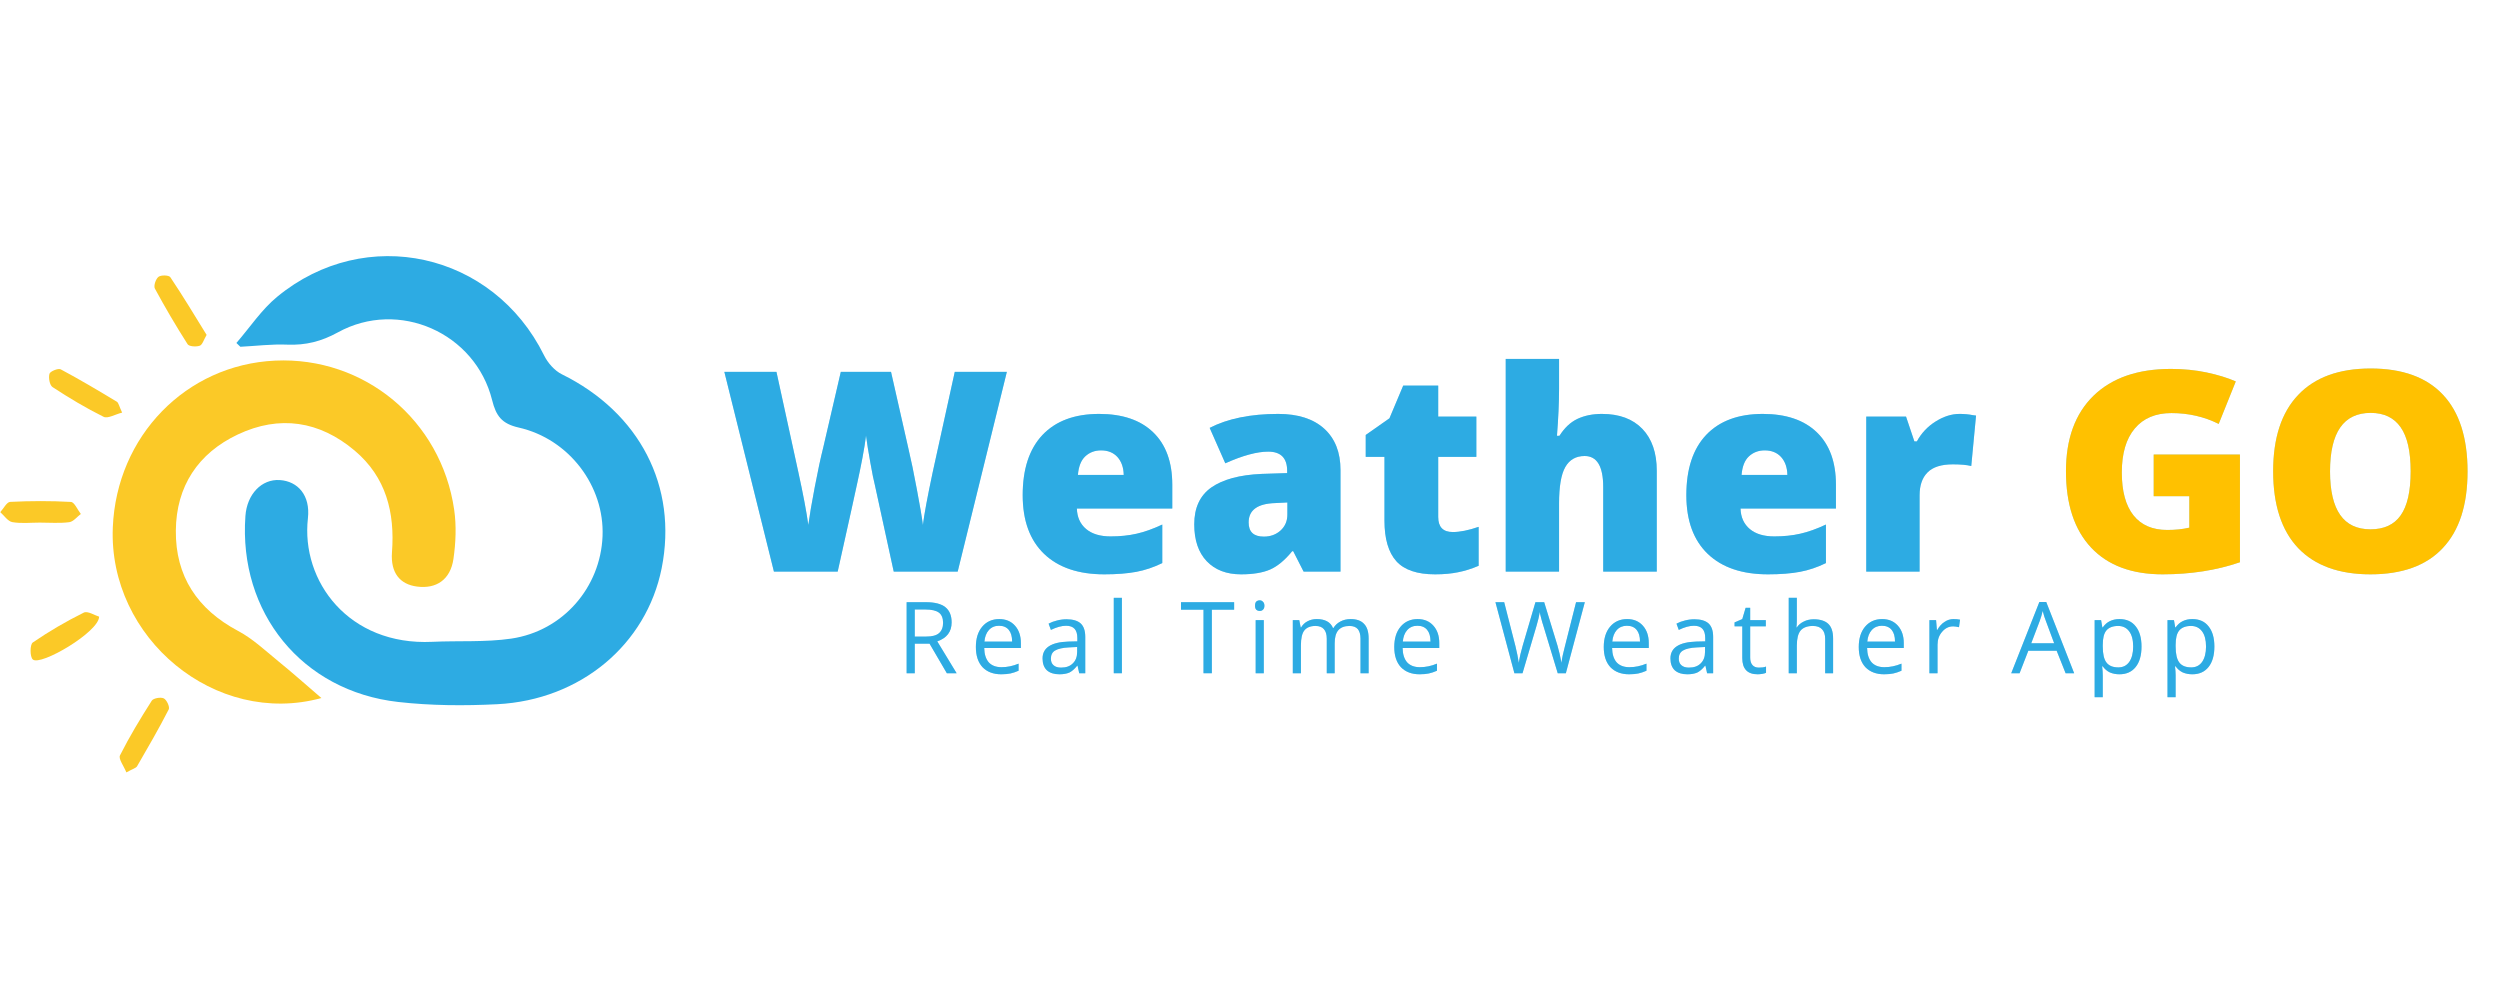 <svg xmlns="http://www.w3.org/2000/svg" xmlns:xlink="http://www.w3.org/1999/xlink" width="250" zoomAndPan="magnify" viewBox="0 0 187.5 75" height="100" preserveAspectRatio="xMidYMid meet" version="1.0"><defs><g/><clipPath id="135bf10d6b"><path d="M 8 52 L 13 52 L 13 57.926 L 8 57.926 Z M 8 52 " clip-rule="nonzero"/></clipPath></defs><path fill="#2dabe3" d="M 17.73 25.723 C 18.742 24.559 19.613 23.223 20.789 22.258 C 27.426 16.789 36.992 18.934 40.801 26.645 C 41.078 27.211 41.59 27.801 42.145 28.074 C 47.969 30.945 50.848 36.488 49.625 42.617 C 48.48 48.34 43.547 52.496 37.293 52.816 C 34.828 52.941 32.32 52.926 29.867 52.648 C 22.648 51.836 17.883 45.945 18.406 38.699 C 18.523 37.062 19.621 35.918 20.984 36.004 C 22.344 36.094 23.285 37.152 23.094 38.867 C 22.559 43.602 26.168 48.434 32.414 48.137 C 34.395 48.043 36.398 48.18 38.348 47.895 C 42.234 47.32 45.039 44.047 45.191 40.215 C 45.344 36.465 42.695 32.926 38.898 32.066 C 37.633 31.777 37.207 31.203 36.91 30.012 C 35.648 24.957 29.902 22.418 25.344 24.926 C 24.105 25.609 22.926 25.902 21.551 25.848 C 20.379 25.797 19.203 25.949 18.027 26.008 C 17.926 25.914 17.828 25.816 17.73 25.723 Z M 17.73 25.723 " fill-opacity="1" fill-rule="nonzero"/><path fill="#fbc927" d="M 24.105 52.352 C 16.164 54.535 8.113 47.863 8.461 39.547 C 8.746 32.707 13.953 27.355 20.629 27.047 C 27.312 26.734 33.09 31.504 34.062 38.223 C 34.238 39.43 34.184 40.707 34.008 41.922 C 33.781 43.477 32.723 44.184 31.273 43.992 C 30.008 43.828 29.285 42.977 29.398 41.426 C 29.625 38.434 28.957 35.781 26.598 33.793 C 23.965 31.574 20.969 31.109 17.844 32.582 C 14.855 33.992 13.215 36.473 13.188 39.793 C 13.156 43.219 14.801 45.695 17.855 47.32 C 18.949 47.898 19.883 48.785 20.855 49.578 C 21.922 50.445 22.953 51.363 24.105 52.352 Z M 24.105 52.352 " fill-opacity="1" fill-rule="nonzero"/><path fill="#fbc927" d="M 2.984 39.195 C 2.297 39.195 1.594 39.277 0.926 39.16 C 0.59 39.102 0.316 38.672 0.02 38.41 C 0.266 38.145 0.504 37.652 0.766 37.641 C 2.281 37.566 3.805 37.559 5.32 37.645 C 5.582 37.66 5.816 38.234 6.062 38.547 C 5.773 38.766 5.504 39.125 5.191 39.164 C 4.469 39.258 3.723 39.195 2.984 39.195 Z M 2.984 39.195 " fill-opacity="1" fill-rule="nonzero"/><g clip-path="url(#135bf10d6b)"><path fill="#fbc927" d="M 9.477 57.93 C 9.285 57.445 8.867 56.91 9 56.652 C 9.711 55.242 10.531 53.887 11.383 52.551 C 11.504 52.363 12.059 52.266 12.285 52.379 C 12.504 52.488 12.75 53.023 12.656 53.203 C 11.914 54.652 11.098 56.062 10.281 57.469 C 10.195 57.613 9.953 57.664 9.477 57.93 Z M 9.477 57.93 " fill-opacity="1" fill-rule="nonzero"/></g><path fill="#fbc927" d="M 15.496 25.117 C 15.277 25.488 15.18 25.863 14.98 25.93 C 14.711 26.023 14.184 25.992 14.07 25.816 C 13.203 24.457 12.383 23.062 11.617 21.645 C 11.508 21.441 11.68 20.922 11.887 20.762 C 12.078 20.613 12.672 20.633 12.773 20.789 C 13.723 22.203 14.598 23.664 15.496 25.117 Z M 15.496 25.117 " fill-opacity="1" fill-rule="nonzero"/><path fill="#fbc927" d="M 7.434 46.25 C 7.422 47.398 3.035 49.977 2.461 49.461 C 2.234 49.262 2.242 48.336 2.457 48.188 C 3.676 47.352 4.961 46.602 6.285 45.945 C 6.574 45.801 7.113 46.156 7.434 46.25 Z M 7.434 46.25 " fill-opacity="1" fill-rule="nonzero"/><path fill="#fbc927" d="M 9.16 30.945 C 8.621 31.082 8.078 31.414 7.773 31.262 C 6.453 30.609 5.18 29.844 3.945 29.035 C 3.723 28.895 3.625 28.332 3.711 28.031 C 3.766 27.848 4.367 27.602 4.551 27.699 C 5.98 28.461 7.371 29.289 8.758 30.125 C 8.898 30.211 8.93 30.461 9.16 30.945 Z M 9.16 30.945 " fill-opacity="1" fill-rule="nonzero"/><g fill="#2dabe3" fill-opacity="0.4"><g transform="translate(54.014, 42.872)"><g><path d="M 17.812 0 L 13.016 0 L 11.594 -6.531 C 11.52 -6.801 11.41 -7.344 11.266 -8.156 C 11.117 -8.969 11.008 -9.648 10.938 -10.203 C 10.883 -9.754 10.797 -9.203 10.672 -8.547 C 10.547 -7.891 10.422 -7.281 10.297 -6.719 C 10.18 -6.164 9.688 -3.926 8.812 0 L 4.031 0 L 0.312 -14.984 L 4.219 -14.984 L 5.859 -7.469 C 6.223 -5.812 6.473 -4.488 6.609 -3.5 C 6.703 -4.195 6.863 -5.145 7.094 -6.344 C 7.32 -7.539 7.535 -8.535 7.734 -9.328 L 9.047 -14.984 L 12.812 -14.984 L 14.094 -9.328 C 14.312 -8.41 14.531 -7.359 14.75 -6.172 C 14.977 -4.984 15.129 -4.094 15.203 -3.5 C 15.297 -4.258 15.539 -5.578 15.938 -7.453 L 17.594 -14.984 L 21.5 -14.984 Z M 17.812 0 "/></g></g></g><g fill="#2dabe3" fill-opacity="0.4"><g transform="translate(75.827, 42.872)"><g><path d="M 7 0.203 C 5.062 0.203 3.555 -0.305 2.484 -1.328 C 1.41 -2.359 0.875 -3.828 0.875 -5.734 C 0.875 -7.691 1.367 -9.195 2.359 -10.25 C 3.359 -11.301 4.773 -11.828 6.609 -11.828 C 8.359 -11.828 9.707 -11.367 10.656 -10.453 C 11.613 -9.535 12.094 -8.223 12.094 -6.516 L 12.094 -4.734 L 4.938 -4.734 C 4.957 -4.078 5.191 -3.562 5.641 -3.188 C 6.086 -2.82 6.695 -2.641 7.469 -2.641 C 8.176 -2.641 8.828 -2.707 9.422 -2.844 C 10.016 -2.977 10.656 -3.207 11.344 -3.531 L 11.344 -0.641 C 10.707 -0.328 10.055 -0.109 9.391 0.016 C 8.723 0.141 7.926 0.203 7 0.203 Z M 6.75 -9.094 C 6.281 -9.094 5.883 -8.941 5.562 -8.641 C 5.25 -8.348 5.066 -7.883 5.016 -7.25 L 8.453 -7.25 C 8.441 -7.812 8.285 -8.258 7.984 -8.594 C 7.68 -8.926 7.27 -9.094 6.75 -9.094 Z M 6.75 -9.094 "/></g></g></g><g fill="#2dabe3" fill-opacity="0.4"><g transform="translate(88.803, 42.872)"><g><path d="M 8.969 0 L 8.188 -1.531 L 8.109 -1.531 C 7.566 -0.863 7.016 -0.406 6.453 -0.156 C 5.898 0.082 5.176 0.203 4.281 0.203 C 3.188 0.203 2.328 -0.125 1.703 -0.781 C 1.078 -1.438 0.766 -2.359 0.766 -3.547 C 0.766 -4.785 1.191 -5.707 2.047 -6.312 C 2.91 -6.914 4.16 -7.254 5.797 -7.328 L 7.734 -7.391 L 7.734 -7.562 C 7.734 -8.52 7.258 -9 6.312 -9 C 5.469 -9 4.395 -8.707 3.094 -8.125 L 1.922 -10.781 C 3.273 -11.477 4.988 -11.828 7.062 -11.828 C 8.551 -11.828 9.703 -11.457 10.516 -10.719 C 11.328 -9.977 11.734 -8.945 11.734 -7.625 L 11.734 0 Z M 5.984 -2.625 C 6.473 -2.625 6.891 -2.773 7.234 -3.078 C 7.578 -3.391 7.75 -3.789 7.75 -4.281 L 7.75 -5.188 L 6.828 -5.141 C 5.504 -5.098 4.844 -4.613 4.844 -3.688 C 4.844 -2.977 5.223 -2.625 5.984 -2.625 Z M 5.984 -2.625 "/></g></g></g><g fill="#2dabe3" fill-opacity="0.4"><g transform="translate(101.882, 42.872)"><g><path d="M 7.078 -2.969 C 7.617 -2.969 8.266 -3.098 9.016 -3.359 L 9.016 -0.438 C 8.473 -0.207 7.957 -0.047 7.469 0.047 C 6.977 0.148 6.406 0.203 5.75 0.203 C 4.406 0.203 3.438 -0.125 2.844 -0.781 C 2.25 -1.445 1.953 -2.461 1.953 -3.828 L 1.953 -8.609 L 0.547 -8.609 L 0.547 -10.25 L 2.328 -11.5 L 3.359 -13.953 L 5.984 -13.953 L 5.984 -11.625 L 8.844 -11.625 L 8.844 -8.609 L 5.984 -8.609 L 5.984 -4.094 C 5.984 -3.344 6.348 -2.969 7.078 -2.969 Z M 7.078 -2.969 "/></g></g></g><g fill="#2dabe3" fill-opacity="0.4"><g transform="translate(111.538, 42.872)"><g><path d="M 8.703 0 L 8.703 -6.344 C 8.703 -7.895 8.238 -8.672 7.312 -8.672 C 6.656 -8.672 6.172 -8.395 5.859 -7.844 C 5.547 -7.301 5.391 -6.391 5.391 -5.109 L 5.391 0 L 1.391 0 L 1.391 -15.953 L 5.391 -15.953 L 5.391 -13.688 C 5.391 -12.664 5.336 -11.5 5.234 -10.188 L 5.422 -10.188 C 5.797 -10.781 6.242 -11.203 6.766 -11.453 C 7.297 -11.703 7.91 -11.828 8.609 -11.828 C 9.91 -11.828 10.922 -11.453 11.641 -10.703 C 12.359 -9.953 12.719 -8.906 12.719 -7.562 L 12.719 0 Z M 8.703 0 "/></g></g></g><g fill="#2dabe3" fill-opacity="0.4"><g transform="translate(125.601, 42.872)"><g><path d="M 7 0.203 C 5.062 0.203 3.555 -0.305 2.484 -1.328 C 1.41 -2.359 0.875 -3.828 0.875 -5.734 C 0.875 -7.691 1.367 -9.195 2.359 -10.25 C 3.359 -11.301 4.773 -11.828 6.609 -11.828 C 8.359 -11.828 9.707 -11.367 10.656 -10.453 C 11.613 -9.535 12.094 -8.223 12.094 -6.516 L 12.094 -4.734 L 4.938 -4.734 C 4.957 -4.078 5.191 -3.562 5.641 -3.188 C 6.086 -2.82 6.695 -2.641 7.469 -2.641 C 8.176 -2.641 8.828 -2.707 9.422 -2.844 C 10.016 -2.977 10.656 -3.207 11.344 -3.531 L 11.344 -0.641 C 10.707 -0.328 10.055 -0.109 9.391 0.016 C 8.723 0.141 7.926 0.203 7 0.203 Z M 6.75 -9.094 C 6.281 -9.094 5.883 -8.941 5.562 -8.641 C 5.25 -8.348 5.066 -7.883 5.016 -7.25 L 8.453 -7.25 C 8.441 -7.812 8.285 -8.258 7.984 -8.594 C 7.68 -8.926 7.27 -9.094 6.75 -9.094 Z M 6.75 -9.094 "/></g></g></g><g fill="#2dabe3" fill-opacity="0.4"><g transform="translate(138.578, 42.872)"><g><path d="M 8.391 -11.828 C 8.742 -11.828 9.078 -11.797 9.391 -11.734 L 9.625 -11.703 L 9.266 -7.922 C 8.93 -8.004 8.473 -8.047 7.891 -8.047 C 7.016 -8.047 6.379 -7.844 5.984 -7.438 C 5.586 -7.039 5.391 -6.469 5.391 -5.719 L 5.391 0 L 1.391 0 L 1.391 -11.625 L 4.375 -11.625 L 5 -9.766 L 5.188 -9.766 C 5.52 -10.379 5.984 -10.875 6.578 -11.25 C 7.18 -11.633 7.785 -11.828 8.391 -11.828 Z M 8.391 -11.828 "/></g></g></g><g fill="#2dabe3" fill-opacity="0.4"><g transform="translate(148.428, 42.872)"><g/></g></g><g fill="#2dabe3" fill-opacity="1"><g transform="translate(54.014, 42.872)"><g><path d="M 17.812 0 L 13.016 0 L 11.594 -6.531 C 11.52 -6.801 11.41 -7.344 11.266 -8.156 C 11.117 -8.969 11.008 -9.648 10.938 -10.203 C 10.883 -9.754 10.797 -9.203 10.672 -8.547 C 10.547 -7.891 10.422 -7.281 10.297 -6.719 C 10.18 -6.164 9.688 -3.926 8.812 0 L 4.031 0 L 0.312 -14.984 L 4.219 -14.984 L 5.859 -7.469 C 6.223 -5.812 6.473 -4.488 6.609 -3.5 C 6.703 -4.195 6.863 -5.145 7.094 -6.344 C 7.32 -7.539 7.535 -8.535 7.734 -9.328 L 9.047 -14.984 L 12.812 -14.984 L 14.094 -9.328 C 14.312 -8.41 14.531 -7.359 14.75 -6.172 C 14.977 -4.984 15.129 -4.094 15.203 -3.5 C 15.297 -4.258 15.539 -5.578 15.938 -7.453 L 17.594 -14.984 L 21.5 -14.984 Z M 17.812 0 "/></g></g></g><g fill="#2dabe3" fill-opacity="1"><g transform="translate(75.827, 42.872)"><g><path d="M 7 0.203 C 5.062 0.203 3.555 -0.305 2.484 -1.328 C 1.41 -2.359 0.875 -3.828 0.875 -5.734 C 0.875 -7.691 1.367 -9.195 2.359 -10.25 C 3.359 -11.301 4.773 -11.828 6.609 -11.828 C 8.359 -11.828 9.707 -11.367 10.656 -10.453 C 11.613 -9.535 12.094 -8.223 12.094 -6.516 L 12.094 -4.734 L 4.938 -4.734 C 4.957 -4.078 5.191 -3.562 5.641 -3.188 C 6.086 -2.82 6.695 -2.641 7.469 -2.641 C 8.176 -2.641 8.828 -2.707 9.422 -2.844 C 10.016 -2.977 10.656 -3.207 11.344 -3.531 L 11.344 -0.641 C 10.707 -0.328 10.055 -0.109 9.391 0.016 C 8.723 0.141 7.926 0.203 7 0.203 Z M 6.75 -9.094 C 6.281 -9.094 5.883 -8.941 5.562 -8.641 C 5.25 -8.348 5.066 -7.883 5.016 -7.25 L 8.453 -7.25 C 8.441 -7.812 8.285 -8.258 7.984 -8.594 C 7.68 -8.926 7.27 -9.094 6.75 -9.094 Z M 6.75 -9.094 "/></g></g></g><g fill="#2dabe3" fill-opacity="1"><g transform="translate(88.803, 42.872)"><g><path d="M 8.969 0 L 8.188 -1.531 L 8.109 -1.531 C 7.566 -0.863 7.016 -0.406 6.453 -0.156 C 5.898 0.082 5.176 0.203 4.281 0.203 C 3.188 0.203 2.328 -0.125 1.703 -0.781 C 1.078 -1.438 0.766 -2.359 0.766 -3.547 C 0.766 -4.785 1.191 -5.707 2.047 -6.312 C 2.91 -6.914 4.16 -7.254 5.797 -7.328 L 7.734 -7.391 L 7.734 -7.562 C 7.734 -8.52 7.258 -9 6.312 -9 C 5.469 -9 4.395 -8.707 3.094 -8.125 L 1.922 -10.781 C 3.273 -11.477 4.988 -11.828 7.062 -11.828 C 8.551 -11.828 9.703 -11.457 10.516 -10.719 C 11.328 -9.977 11.734 -8.945 11.734 -7.625 L 11.734 0 Z M 5.984 -2.625 C 6.473 -2.625 6.891 -2.773 7.234 -3.078 C 7.578 -3.391 7.75 -3.789 7.75 -4.281 L 7.75 -5.188 L 6.828 -5.141 C 5.504 -5.098 4.844 -4.613 4.844 -3.688 C 4.844 -2.977 5.223 -2.625 5.984 -2.625 Z M 5.984 -2.625 "/></g></g></g><g fill="#2dabe3" fill-opacity="1"><g transform="translate(101.882, 42.872)"><g><path d="M 7.078 -2.969 C 7.617 -2.969 8.266 -3.098 9.016 -3.359 L 9.016 -0.438 C 8.473 -0.207 7.957 -0.047 7.469 0.047 C 6.977 0.148 6.406 0.203 5.75 0.203 C 4.406 0.203 3.438 -0.125 2.844 -0.781 C 2.25 -1.445 1.953 -2.461 1.953 -3.828 L 1.953 -8.609 L 0.547 -8.609 L 0.547 -10.25 L 2.328 -11.5 L 3.359 -13.953 L 5.984 -13.953 L 5.984 -11.625 L 8.844 -11.625 L 8.844 -8.609 L 5.984 -8.609 L 5.984 -4.094 C 5.984 -3.344 6.348 -2.969 7.078 -2.969 Z M 7.078 -2.969 "/></g></g></g><g fill="#2dabe3" fill-opacity="1"><g transform="translate(111.538, 42.872)"><g><path d="M 8.703 0 L 8.703 -6.344 C 8.703 -7.895 8.238 -8.672 7.312 -8.672 C 6.656 -8.672 6.172 -8.395 5.859 -7.844 C 5.547 -7.301 5.391 -6.391 5.391 -5.109 L 5.391 0 L 1.391 0 L 1.391 -15.953 L 5.391 -15.953 L 5.391 -13.688 C 5.391 -12.664 5.336 -11.5 5.234 -10.188 L 5.422 -10.188 C 5.797 -10.781 6.242 -11.203 6.766 -11.453 C 7.297 -11.703 7.91 -11.828 8.609 -11.828 C 9.91 -11.828 10.922 -11.453 11.641 -10.703 C 12.359 -9.953 12.719 -8.906 12.719 -7.562 L 12.719 0 Z M 8.703 0 "/></g></g></g><g fill="#2dabe3" fill-opacity="1"><g transform="translate(125.601, 42.872)"><g><path d="M 7 0.203 C 5.062 0.203 3.555 -0.305 2.484 -1.328 C 1.41 -2.359 0.875 -3.828 0.875 -5.734 C 0.875 -7.691 1.367 -9.195 2.359 -10.25 C 3.359 -11.301 4.773 -11.828 6.609 -11.828 C 8.359 -11.828 9.707 -11.367 10.656 -10.453 C 11.613 -9.535 12.094 -8.223 12.094 -6.516 L 12.094 -4.734 L 4.938 -4.734 C 4.957 -4.078 5.191 -3.562 5.641 -3.188 C 6.086 -2.82 6.695 -2.641 7.469 -2.641 C 8.176 -2.641 8.828 -2.707 9.422 -2.844 C 10.016 -2.977 10.656 -3.207 11.344 -3.531 L 11.344 -0.641 C 10.707 -0.328 10.055 -0.109 9.391 0.016 C 8.723 0.141 7.926 0.203 7 0.203 Z M 6.75 -9.094 C 6.281 -9.094 5.883 -8.941 5.562 -8.641 C 5.25 -8.348 5.066 -7.883 5.016 -7.25 L 8.453 -7.25 C 8.441 -7.812 8.285 -8.258 7.984 -8.594 C 7.68 -8.926 7.27 -9.094 6.75 -9.094 Z M 6.75 -9.094 "/></g></g></g><g fill="#2dabe3" fill-opacity="1"><g transform="translate(138.578, 42.872)"><g><path d="M 8.391 -11.828 C 8.742 -11.828 9.078 -11.797 9.391 -11.734 L 9.625 -11.703 L 9.266 -7.922 C 8.93 -8.004 8.473 -8.047 7.891 -8.047 C 7.016 -8.047 6.379 -7.844 5.984 -7.438 C 5.586 -7.039 5.391 -6.469 5.391 -5.719 L 5.391 0 L 1.391 0 L 1.391 -11.625 L 4.375 -11.625 L 5 -9.766 L 5.188 -9.766 C 5.52 -10.379 5.984 -10.875 6.578 -11.25 C 7.18 -11.633 7.785 -11.828 8.391 -11.828 Z M 8.391 -11.828 "/></g></g></g><g fill="#2dabe3" fill-opacity="1"><g transform="translate(148.428, 42.872)"><g/></g></g><g fill="#2dabe3" fill-opacity="0.4"><g transform="translate(153.886, 42.872)"><g><path d="M 7.641 -8.781 L 14.109 -8.781 L 14.109 -0.703 C 12.348 -0.098 10.414 0.203 8.312 0.203 C 6 0.203 4.211 -0.461 2.953 -1.797 C 1.691 -3.141 1.062 -5.051 1.062 -7.531 C 1.062 -9.957 1.75 -11.844 3.125 -13.188 C 4.508 -14.531 6.445 -15.203 8.938 -15.203 C 9.883 -15.203 10.773 -15.113 11.609 -14.938 C 12.453 -14.758 13.18 -14.535 13.797 -14.266 L 12.516 -11.078 C 11.441 -11.617 10.258 -11.891 8.969 -11.891 C 7.781 -11.891 6.863 -11.504 6.219 -10.734 C 5.57 -9.961 5.25 -8.863 5.25 -7.438 C 5.25 -6.031 5.539 -4.957 6.125 -4.219 C 6.707 -3.488 7.551 -3.125 8.656 -3.125 C 9.258 -3.125 9.812 -3.18 10.312 -3.297 L 10.312 -5.656 L 7.641 -5.656 Z M 7.641 -8.781 "/></g></g></g><g fill="#2dabe3" fill-opacity="0.4"><g transform="translate(169.425, 42.872)"><g><path d="M 15.641 -7.516 C 15.641 -4.992 15.02 -3.078 13.781 -1.766 C 12.551 -0.453 10.742 0.203 8.359 0.203 C 6.004 0.203 4.195 -0.453 2.938 -1.766 C 1.688 -3.086 1.062 -5.008 1.062 -7.531 C 1.062 -10.031 1.688 -11.938 2.938 -13.25 C 4.188 -14.57 6 -15.234 8.375 -15.234 C 10.758 -15.234 12.566 -14.578 13.797 -13.266 C 15.023 -11.961 15.641 -10.047 15.641 -7.516 Z M 5.328 -7.516 C 5.328 -4.617 6.336 -3.172 8.359 -3.172 C 9.379 -3.172 10.133 -3.52 10.625 -4.219 C 11.125 -4.926 11.375 -6.023 11.375 -7.516 C 11.375 -9.016 11.125 -10.117 10.625 -10.828 C 10.125 -11.547 9.375 -11.906 8.375 -11.906 C 6.344 -11.906 5.328 -10.441 5.328 -7.516 Z M 5.328 -7.516 "/></g></g></g><g fill="#ffc100" fill-opacity="1"><g transform="translate(153.886, 42.872)"><g><path d="M 7.641 -8.781 L 14.109 -8.781 L 14.109 -0.703 C 12.348 -0.098 10.414 0.203 8.312 0.203 C 6 0.203 4.211 -0.461 2.953 -1.797 C 1.691 -3.141 1.062 -5.051 1.062 -7.531 C 1.062 -9.957 1.75 -11.844 3.125 -13.188 C 4.508 -14.531 6.445 -15.203 8.938 -15.203 C 9.883 -15.203 10.773 -15.113 11.609 -14.938 C 12.453 -14.758 13.18 -14.535 13.797 -14.266 L 12.516 -11.078 C 11.441 -11.617 10.258 -11.891 8.969 -11.891 C 7.781 -11.891 6.863 -11.504 6.219 -10.734 C 5.57 -9.961 5.25 -8.863 5.25 -7.438 C 5.25 -6.031 5.539 -4.957 6.125 -4.219 C 6.707 -3.488 7.551 -3.125 8.656 -3.125 C 9.258 -3.125 9.812 -3.18 10.312 -3.297 L 10.312 -5.656 L 7.641 -5.656 Z M 7.641 -8.781 "/></g></g></g><g fill="#ffc100" fill-opacity="1"><g transform="translate(169.425, 42.872)"><g><path d="M 15.641 -7.516 C 15.641 -4.992 15.02 -3.078 13.781 -1.766 C 12.551 -0.453 10.742 0.203 8.359 0.203 C 6.004 0.203 4.195 -0.453 2.938 -1.766 C 1.688 -3.086 1.062 -5.008 1.062 -7.531 C 1.062 -10.031 1.688 -11.938 2.938 -13.25 C 4.188 -14.57 6 -15.234 8.375 -15.234 C 10.758 -15.234 12.566 -14.578 13.797 -13.266 C 15.023 -11.961 15.641 -10.047 15.641 -7.516 Z M 5.328 -7.516 C 5.328 -4.617 6.336 -3.172 8.359 -3.172 C 9.379 -3.172 10.133 -3.52 10.625 -4.219 C 11.125 -4.926 11.375 -6.023 11.375 -7.516 C 11.375 -9.016 11.125 -10.117 10.625 -10.828 C 10.125 -11.547 9.375 -11.906 8.375 -11.906 C 6.344 -11.906 5.328 -10.441 5.328 -7.516 Z M 5.328 -7.516 "/></g></g></g><g fill="#2dabe3" fill-opacity="0.4"><g transform="translate(67.263, 50.493)"><g><path d="M 1.344 -2.219 L 1.344 0 L 0.734 0 L 0.734 -5.328 L 2.188 -5.328 C 2.844 -5.328 3.328 -5.203 3.641 -4.953 C 3.953 -4.703 4.109 -4.32 4.109 -3.812 C 4.109 -3.113 3.75 -2.641 3.031 -2.391 L 4.484 0 L 3.75 0 L 2.453 -2.219 Z M 1.344 -2.75 L 2.203 -2.75 C 2.641 -2.75 2.957 -2.832 3.156 -3 C 3.363 -3.176 3.469 -3.438 3.469 -3.781 C 3.469 -4.133 3.363 -4.391 3.156 -4.547 C 2.945 -4.703 2.613 -4.781 2.156 -4.781 L 1.344 -4.781 Z M 1.344 -2.75 "/></g></g></g><g fill="#2dabe3" fill-opacity="0.4"><g transform="translate(72.769, 50.493)"><g><path d="M 2.328 0.078 C 1.734 0.078 1.266 -0.098 0.922 -0.453 C 0.586 -0.816 0.422 -1.32 0.422 -1.969 C 0.422 -2.602 0.578 -3.109 0.891 -3.484 C 1.211 -3.867 1.641 -4.062 2.172 -4.062 C 2.672 -4.062 3.066 -3.895 3.359 -3.562 C 3.648 -3.238 3.797 -2.805 3.797 -2.266 L 3.797 -1.891 L 1.047 -1.891 C 1.055 -1.422 1.172 -1.062 1.391 -0.812 C 1.617 -0.57 1.938 -0.453 2.344 -0.453 C 2.77 -0.453 3.195 -0.539 3.625 -0.719 L 3.625 -0.188 C 3.406 -0.094 3.203 -0.023 3.016 0.016 C 2.828 0.055 2.598 0.078 2.328 0.078 Z M 2.156 -3.562 C 1.844 -3.562 1.586 -3.453 1.391 -3.234 C 1.203 -3.023 1.094 -2.738 1.062 -2.375 L 3.141 -2.375 C 3.141 -2.758 3.055 -3.051 2.891 -3.25 C 2.723 -3.457 2.477 -3.562 2.156 -3.562 Z M 2.156 -3.562 "/></g></g></g><g fill="#2dabe3" fill-opacity="0.4"><g transform="translate(77.848, 50.493)"><g><path d="M 3.094 0 L 2.969 -0.562 L 2.938 -0.562 C 2.738 -0.312 2.539 -0.141 2.344 -0.047 C 2.145 0.035 1.898 0.078 1.609 0.078 C 1.211 0.078 0.898 -0.02 0.672 -0.219 C 0.453 -0.426 0.344 -0.723 0.344 -1.109 C 0.344 -1.91 0.988 -2.332 2.281 -2.375 L 2.953 -2.391 L 2.953 -2.641 C 2.953 -2.953 2.883 -3.18 2.75 -3.328 C 2.613 -3.484 2.398 -3.562 2.109 -3.562 C 1.773 -3.562 1.395 -3.457 0.969 -3.25 L 0.797 -3.719 C 0.984 -3.82 1.191 -3.898 1.422 -3.953 C 1.66 -4.016 1.898 -4.047 2.141 -4.047 C 2.617 -4.047 2.973 -3.941 3.203 -3.734 C 3.43 -3.523 3.547 -3.188 3.547 -2.719 L 3.547 0 Z M 1.734 -0.422 C 2.109 -0.422 2.398 -0.523 2.609 -0.734 C 2.828 -0.941 2.938 -1.227 2.938 -1.594 L 2.938 -1.969 L 2.328 -1.938 C 1.848 -1.914 1.5 -1.836 1.281 -1.703 C 1.07 -1.578 0.969 -1.375 0.969 -1.094 C 0.969 -0.875 1.035 -0.707 1.172 -0.594 C 1.305 -0.477 1.492 -0.422 1.734 -0.422 Z M 1.734 -0.422 "/></g></g></g><g fill="#2dabe3" fill-opacity="0.4"><g transform="translate(82.892, 50.493)"><g><path d="M 1.25 0 L 0.641 0 L 0.641 -5.656 L 1.25 -5.656 Z M 1.25 0 "/></g></g></g><g fill="#2dabe3" fill-opacity="0.4"><g transform="translate(85.677, 50.493)"><g/></g></g><g fill="#2dabe3" fill-opacity="0.4"><g transform="translate(88.513, 50.493)"><g><path d="M 2.375 0 L 1.75 0 L 1.75 -4.766 L 0.062 -4.766 L 0.062 -5.328 L 4.047 -5.328 L 4.047 -4.766 L 2.375 -4.766 Z M 2.375 0 "/></g></g></g><g fill="#2dabe3" fill-opacity="0.4"><g transform="translate(93.534, 50.493)"><g><path d="M 1.25 0 L 0.641 0 L 0.641 -3.984 L 1.25 -3.984 Z M 0.594 -5.062 C 0.594 -5.207 0.625 -5.312 0.688 -5.375 C 0.758 -5.438 0.848 -5.469 0.953 -5.469 C 1.047 -5.469 1.125 -5.43 1.188 -5.359 C 1.258 -5.297 1.297 -5.195 1.297 -5.062 C 1.297 -4.926 1.258 -4.828 1.188 -4.766 C 1.125 -4.703 1.047 -4.672 0.953 -4.672 C 0.848 -4.672 0.758 -4.703 0.688 -4.766 C 0.625 -4.828 0.594 -4.926 0.594 -5.062 Z M 0.594 -5.062 "/></g></g></g><g fill="#2dabe3" fill-opacity="0.4"><g transform="translate(96.319, 50.493)"><g><path d="M 5.719 0 L 5.719 -2.594 C 5.719 -2.914 5.648 -3.156 5.516 -3.312 C 5.379 -3.469 5.172 -3.547 4.891 -3.547 C 4.516 -3.547 4.234 -3.438 4.047 -3.219 C 3.867 -3.008 3.781 -2.68 3.781 -2.234 L 3.781 0 L 3.188 0 L 3.188 -2.594 C 3.188 -2.914 3.113 -3.156 2.969 -3.312 C 2.832 -3.469 2.625 -3.547 2.344 -3.547 C 1.957 -3.547 1.676 -3.43 1.5 -3.203 C 1.332 -2.984 1.25 -2.613 1.25 -2.094 L 1.25 0 L 0.641 0 L 0.641 -3.984 L 1.125 -3.984 L 1.234 -3.438 L 1.266 -3.438 C 1.379 -3.633 1.535 -3.785 1.734 -3.891 C 1.941 -4.004 2.176 -4.062 2.438 -4.062 C 3.062 -4.062 3.469 -3.836 3.656 -3.391 L 3.688 -3.391 C 3.812 -3.598 3.984 -3.758 4.203 -3.875 C 4.43 -4 4.691 -4.062 4.984 -4.062 C 5.43 -4.062 5.766 -3.941 5.984 -3.703 C 6.211 -3.473 6.328 -3.109 6.328 -2.609 L 6.328 0 Z M 5.719 0 "/></g></g></g><g fill="#2dabe3" fill-opacity="0.4"><g transform="translate(104.148, 50.493)"><g><path d="M 2.328 0.078 C 1.734 0.078 1.266 -0.098 0.922 -0.453 C 0.586 -0.816 0.422 -1.32 0.422 -1.969 C 0.422 -2.602 0.578 -3.109 0.891 -3.484 C 1.211 -3.867 1.641 -4.062 2.172 -4.062 C 2.672 -4.062 3.066 -3.895 3.359 -3.562 C 3.648 -3.238 3.797 -2.805 3.797 -2.266 L 3.797 -1.891 L 1.047 -1.891 C 1.055 -1.422 1.172 -1.062 1.391 -0.812 C 1.617 -0.57 1.938 -0.453 2.344 -0.453 C 2.77 -0.453 3.195 -0.539 3.625 -0.719 L 3.625 -0.188 C 3.406 -0.094 3.203 -0.023 3.016 0.016 C 2.828 0.055 2.598 0.078 2.328 0.078 Z M 2.156 -3.562 C 1.844 -3.562 1.586 -3.453 1.391 -3.234 C 1.203 -3.023 1.094 -2.738 1.062 -2.375 L 3.141 -2.375 C 3.141 -2.758 3.055 -3.051 2.891 -3.25 C 2.723 -3.457 2.477 -3.562 2.156 -3.562 Z M 2.156 -3.562 "/></g></g></g><g fill="#2dabe3" fill-opacity="0.4"><g transform="translate(109.228, 50.493)"><g/></g></g><g fill="#2dabe3" fill-opacity="0.4"><g transform="translate(112.064, 50.493)"><g><path d="M 5.375 0 L 4.766 0 L 3.688 -3.562 C 3.633 -3.719 3.578 -3.914 3.516 -4.156 C 3.453 -4.395 3.422 -4.539 3.422 -4.594 C 3.367 -4.27 3.285 -3.922 3.172 -3.547 L 2.125 0 L 1.516 0 L 0.094 -5.328 L 0.75 -5.328 L 1.594 -2.031 C 1.707 -1.57 1.789 -1.156 1.844 -0.781 C 1.914 -1.227 2.016 -1.66 2.141 -2.078 L 3.094 -5.328 L 3.75 -5.328 L 4.75 -2.062 C 4.863 -1.676 4.961 -1.25 5.047 -0.781 C 5.086 -1.125 5.176 -1.547 5.312 -2.047 L 6.141 -5.328 L 6.797 -5.328 Z M 5.375 0 "/></g></g></g><g fill="#2dabe3" fill-opacity="0.4"><g transform="translate(119.86, 50.493)"><g><path d="M 2.328 0.078 C 1.734 0.078 1.266 -0.098 0.922 -0.453 C 0.586 -0.816 0.422 -1.32 0.422 -1.969 C 0.422 -2.602 0.578 -3.109 0.891 -3.484 C 1.211 -3.867 1.641 -4.062 2.172 -4.062 C 2.672 -4.062 3.066 -3.895 3.359 -3.562 C 3.648 -3.238 3.797 -2.805 3.797 -2.266 L 3.797 -1.891 L 1.047 -1.891 C 1.055 -1.422 1.172 -1.062 1.391 -0.812 C 1.617 -0.57 1.938 -0.453 2.344 -0.453 C 2.77 -0.453 3.195 -0.539 3.625 -0.719 L 3.625 -0.188 C 3.406 -0.094 3.203 -0.023 3.016 0.016 C 2.828 0.055 2.598 0.078 2.328 0.078 Z M 2.156 -3.562 C 1.844 -3.562 1.586 -3.453 1.391 -3.234 C 1.203 -3.023 1.094 -2.738 1.062 -2.375 L 3.141 -2.375 C 3.141 -2.758 3.055 -3.051 2.891 -3.25 C 2.723 -3.457 2.477 -3.562 2.156 -3.562 Z M 2.156 -3.562 "/></g></g></g><g fill="#2dabe3" fill-opacity="0.4"><g transform="translate(124.939, 50.493)"><g><path d="M 3.094 0 L 2.969 -0.562 L 2.938 -0.562 C 2.738 -0.312 2.539 -0.141 2.344 -0.047 C 2.145 0.035 1.898 0.078 1.609 0.078 C 1.211 0.078 0.898 -0.02 0.672 -0.219 C 0.453 -0.426 0.344 -0.723 0.344 -1.109 C 0.344 -1.91 0.988 -2.332 2.281 -2.375 L 2.953 -2.391 L 2.953 -2.641 C 2.953 -2.953 2.883 -3.18 2.75 -3.328 C 2.613 -3.484 2.398 -3.562 2.109 -3.562 C 1.773 -3.562 1.395 -3.457 0.969 -3.25 L 0.797 -3.719 C 0.984 -3.82 1.191 -3.898 1.422 -3.953 C 1.66 -4.016 1.898 -4.047 2.141 -4.047 C 2.617 -4.047 2.973 -3.941 3.203 -3.734 C 3.43 -3.523 3.547 -3.188 3.547 -2.719 L 3.547 0 Z M 1.734 -0.422 C 2.109 -0.422 2.398 -0.523 2.609 -0.734 C 2.828 -0.941 2.938 -1.227 2.938 -1.594 L 2.938 -1.969 L 2.328 -1.938 C 1.848 -1.914 1.5 -1.836 1.281 -1.703 C 1.07 -1.578 0.969 -1.375 0.969 -1.094 C 0.969 -0.875 1.035 -0.707 1.172 -0.594 C 1.305 -0.477 1.492 -0.422 1.734 -0.422 Z M 1.734 -0.422 "/></g></g></g><g fill="#2dabe3" fill-opacity="0.4"><g transform="translate(129.983, 50.493)"><g><path d="M 1.922 -0.422 C 2.035 -0.422 2.141 -0.426 2.234 -0.438 C 2.336 -0.457 2.414 -0.477 2.469 -0.5 L 2.469 -0.031 C 2.406 0 2.312 0.023 2.188 0.047 C 2.062 0.066 1.945 0.078 1.844 0.078 C 1.07 0.078 0.688 -0.328 0.688 -1.141 L 0.688 -3.516 L 0.109 -3.516 L 0.109 -3.812 L 0.688 -4.062 L 0.938 -4.906 L 1.281 -4.906 L 1.281 -3.984 L 2.453 -3.984 L 2.453 -3.516 L 1.281 -3.516 L 1.281 -1.172 C 1.281 -0.93 1.336 -0.742 1.453 -0.609 C 1.566 -0.484 1.723 -0.422 1.922 -0.422 Z M 1.922 -0.422 "/></g></g></g><g fill="#2dabe3" fill-opacity="0.4"><g transform="translate(133.513, 50.493)"><g><path d="M 3.375 0 L 3.375 -2.578 C 3.375 -2.898 3.297 -3.141 3.141 -3.297 C 2.992 -3.461 2.766 -3.547 2.453 -3.547 C 2.035 -3.547 1.727 -3.43 1.531 -3.203 C 1.344 -2.973 1.25 -2.598 1.25 -2.078 L 1.25 0 L 0.641 0 L 0.641 -5.656 L 1.25 -5.656 L 1.25 -3.953 C 1.25 -3.742 1.238 -3.57 1.219 -3.438 L 1.25 -3.438 C 1.375 -3.625 1.547 -3.77 1.766 -3.875 C 1.984 -3.988 2.234 -4.047 2.516 -4.047 C 3.004 -4.047 3.367 -3.93 3.609 -3.703 C 3.848 -3.473 3.969 -3.109 3.969 -2.609 L 3.969 0 Z M 3.375 0 "/></g></g></g><g fill="#2dabe3" fill-opacity="0.4"><g transform="translate(138.985, 50.493)"><g><path d="M 2.328 0.078 C 1.734 0.078 1.266 -0.098 0.922 -0.453 C 0.586 -0.816 0.422 -1.32 0.422 -1.969 C 0.422 -2.602 0.578 -3.109 0.891 -3.484 C 1.211 -3.867 1.641 -4.062 2.172 -4.062 C 2.672 -4.062 3.066 -3.895 3.359 -3.562 C 3.648 -3.238 3.797 -2.805 3.797 -2.266 L 3.797 -1.891 L 1.047 -1.891 C 1.055 -1.422 1.172 -1.062 1.391 -0.812 C 1.617 -0.57 1.938 -0.453 2.344 -0.453 C 2.77 -0.453 3.195 -0.539 3.625 -0.719 L 3.625 -0.188 C 3.406 -0.094 3.203 -0.023 3.016 0.016 C 2.828 0.055 2.598 0.078 2.328 0.078 Z M 2.156 -3.562 C 1.844 -3.562 1.586 -3.453 1.391 -3.234 C 1.203 -3.023 1.094 -2.738 1.062 -2.375 L 3.141 -2.375 C 3.141 -2.758 3.055 -3.051 2.891 -3.25 C 2.723 -3.457 2.477 -3.562 2.156 -3.562 Z M 2.156 -3.562 "/></g></g></g><g fill="#2dabe3" fill-opacity="0.4"><g transform="translate(144.065, 50.493)"><g><path d="M 2.453 -4.062 C 2.629 -4.062 2.789 -4.047 2.938 -4.016 L 2.859 -3.453 C 2.691 -3.492 2.547 -3.516 2.422 -3.516 C 2.098 -3.516 1.82 -3.379 1.594 -3.109 C 1.363 -2.848 1.25 -2.523 1.25 -2.141 L 1.25 0 L 0.641 0 L 0.641 -3.984 L 1.141 -3.984 L 1.203 -3.25 L 1.234 -3.25 C 1.379 -3.508 1.555 -3.707 1.766 -3.844 C 1.973 -3.988 2.203 -4.062 2.453 -4.062 Z M 2.453 -4.062 "/></g></g></g><g fill="#2dabe3" fill-opacity="0.4"><g transform="translate(148.007, 50.493)"><g/></g></g><g fill="#2dabe3" fill-opacity="0.4"><g transform="translate(150.843, 50.493)"><g><path d="M 4.078 0 L 3.406 -1.688 L 1.281 -1.688 L 0.625 0 L 0 0 L 2.109 -5.344 L 2.625 -5.344 L 4.719 0 Z M 3.219 -2.25 L 2.609 -3.891 C 2.523 -4.098 2.441 -4.359 2.359 -4.672 C 2.305 -4.43 2.227 -4.172 2.125 -3.891 L 1.5 -2.25 Z M 3.219 -2.25 "/></g></g></g><g fill="#2dabe3" fill-opacity="0.4"><g transform="translate(156.457, 50.493)"><g><path d="M 2.5 0.078 C 2.238 0.078 2 0.031 1.781 -0.062 C 1.57 -0.164 1.395 -0.316 1.25 -0.516 L 1.203 -0.516 C 1.234 -0.273 1.25 -0.051 1.25 0.156 L 1.25 1.797 L 0.641 1.797 L 0.641 -3.984 L 1.125 -3.984 L 1.219 -3.438 L 1.25 -3.438 C 1.406 -3.656 1.582 -3.812 1.781 -3.906 C 1.988 -4.008 2.227 -4.062 2.5 -4.062 C 3.031 -4.062 3.438 -3.879 3.719 -3.516 C 4.008 -3.16 4.156 -2.656 4.156 -2 C 4.156 -1.344 4.008 -0.832 3.719 -0.469 C 3.426 -0.102 3.02 0.078 2.5 0.078 Z M 2.406 -3.547 C 2 -3.547 1.703 -3.43 1.516 -3.203 C 1.336 -2.984 1.25 -2.625 1.25 -2.125 L 1.25 -2 C 1.25 -1.438 1.344 -1.035 1.531 -0.797 C 1.719 -0.555 2.016 -0.438 2.422 -0.438 C 2.766 -0.438 3.035 -0.57 3.234 -0.844 C 3.43 -1.125 3.531 -1.508 3.531 -2 C 3.531 -2.5 3.43 -2.879 3.234 -3.141 C 3.035 -3.41 2.758 -3.547 2.406 -3.547 Z M 2.406 -3.547 "/></g></g></g><g fill="#2dabe3" fill-opacity="0.4"><g transform="translate(161.922, 50.493)"><g><path d="M 2.5 0.078 C 2.238 0.078 2 0.031 1.781 -0.062 C 1.57 -0.164 1.395 -0.316 1.25 -0.516 L 1.203 -0.516 C 1.234 -0.273 1.25 -0.051 1.25 0.156 L 1.25 1.797 L 0.641 1.797 L 0.641 -3.984 L 1.125 -3.984 L 1.219 -3.438 L 1.25 -3.438 C 1.406 -3.656 1.582 -3.812 1.781 -3.906 C 1.988 -4.008 2.227 -4.062 2.5 -4.062 C 3.031 -4.062 3.438 -3.879 3.719 -3.516 C 4.008 -3.16 4.156 -2.656 4.156 -2 C 4.156 -1.344 4.008 -0.832 3.719 -0.469 C 3.426 -0.102 3.02 0.078 2.5 0.078 Z M 2.406 -3.547 C 2 -3.547 1.703 -3.43 1.516 -3.203 C 1.336 -2.984 1.25 -2.625 1.25 -2.125 L 1.25 -2 C 1.25 -1.438 1.344 -1.035 1.531 -0.797 C 1.719 -0.555 2.016 -0.438 2.422 -0.438 C 2.766 -0.438 3.035 -0.57 3.234 -0.844 C 3.43 -1.125 3.531 -1.508 3.531 -2 C 3.531 -2.5 3.43 -2.879 3.234 -3.141 C 3.035 -3.41 2.758 -3.547 2.406 -3.547 Z M 2.406 -3.547 "/></g></g></g><g fill="#2dabe3" fill-opacity="1"><g transform="translate(67.263, 50.493)"><g><path d="M 1.344 -2.219 L 1.344 0 L 0.734 0 L 0.734 -5.328 L 2.188 -5.328 C 2.844 -5.328 3.328 -5.203 3.641 -4.953 C 3.953 -4.703 4.109 -4.32 4.109 -3.812 C 4.109 -3.113 3.75 -2.641 3.031 -2.391 L 4.484 0 L 3.75 0 L 2.453 -2.219 Z M 1.344 -2.75 L 2.203 -2.75 C 2.641 -2.75 2.957 -2.832 3.156 -3 C 3.363 -3.176 3.469 -3.438 3.469 -3.781 C 3.469 -4.133 3.363 -4.391 3.156 -4.547 C 2.945 -4.703 2.613 -4.781 2.156 -4.781 L 1.344 -4.781 Z M 1.344 -2.75 "/></g></g></g><g fill="#2dabe3" fill-opacity="1"><g transform="translate(72.769, 50.493)"><g><path d="M 2.328 0.078 C 1.734 0.078 1.266 -0.098 0.922 -0.453 C 0.586 -0.816 0.422 -1.32 0.422 -1.969 C 0.422 -2.602 0.578 -3.109 0.891 -3.484 C 1.211 -3.867 1.641 -4.062 2.172 -4.062 C 2.672 -4.062 3.066 -3.895 3.359 -3.562 C 3.648 -3.238 3.797 -2.805 3.797 -2.266 L 3.797 -1.891 L 1.047 -1.891 C 1.055 -1.422 1.172 -1.062 1.391 -0.812 C 1.617 -0.57 1.938 -0.453 2.344 -0.453 C 2.77 -0.453 3.195 -0.539 3.625 -0.719 L 3.625 -0.188 C 3.406 -0.094 3.203 -0.023 3.016 0.016 C 2.828 0.055 2.598 0.078 2.328 0.078 Z M 2.156 -3.562 C 1.844 -3.562 1.586 -3.453 1.391 -3.234 C 1.203 -3.023 1.094 -2.738 1.062 -2.375 L 3.141 -2.375 C 3.141 -2.758 3.055 -3.051 2.891 -3.25 C 2.723 -3.457 2.477 -3.562 2.156 -3.562 Z M 2.156 -3.562 "/></g></g></g><g fill="#2dabe3" fill-opacity="1"><g transform="translate(77.848, 50.493)"><g><path d="M 3.094 0 L 2.969 -0.562 L 2.938 -0.562 C 2.738 -0.312 2.539 -0.141 2.344 -0.047 C 2.145 0.035 1.898 0.078 1.609 0.078 C 1.211 0.078 0.898 -0.02 0.672 -0.219 C 0.453 -0.426 0.344 -0.723 0.344 -1.109 C 0.344 -1.91 0.988 -2.332 2.281 -2.375 L 2.953 -2.391 L 2.953 -2.641 C 2.953 -2.953 2.883 -3.18 2.75 -3.328 C 2.613 -3.484 2.398 -3.562 2.109 -3.562 C 1.773 -3.562 1.395 -3.457 0.969 -3.25 L 0.797 -3.719 C 0.984 -3.82 1.191 -3.898 1.422 -3.953 C 1.66 -4.016 1.898 -4.047 2.141 -4.047 C 2.617 -4.047 2.973 -3.941 3.203 -3.734 C 3.43 -3.523 3.547 -3.188 3.547 -2.719 L 3.547 0 Z M 1.734 -0.422 C 2.109 -0.422 2.398 -0.523 2.609 -0.734 C 2.828 -0.941 2.938 -1.227 2.938 -1.594 L 2.938 -1.969 L 2.328 -1.938 C 1.848 -1.914 1.5 -1.836 1.281 -1.703 C 1.07 -1.578 0.969 -1.375 0.969 -1.094 C 0.969 -0.875 1.035 -0.707 1.172 -0.594 C 1.305 -0.477 1.492 -0.422 1.734 -0.422 Z M 1.734 -0.422 "/></g></g></g><g fill="#2dabe3" fill-opacity="1"><g transform="translate(82.892, 50.493)"><g><path d="M 1.25 0 L 0.641 0 L 0.641 -5.656 L 1.25 -5.656 Z M 1.25 0 "/></g></g></g><g fill="#2dabe3" fill-opacity="1"><g transform="translate(85.677, 50.493)"><g/></g></g><g fill="#2dabe3" fill-opacity="1"><g transform="translate(88.513, 50.493)"><g><path d="M 2.375 0 L 1.75 0 L 1.75 -4.766 L 0.062 -4.766 L 0.062 -5.328 L 4.047 -5.328 L 4.047 -4.766 L 2.375 -4.766 Z M 2.375 0 "/></g></g></g><g fill="#2dabe3" fill-opacity="1"><g transform="translate(93.534, 50.493)"><g><path d="M 1.25 0 L 0.641 0 L 0.641 -3.984 L 1.25 -3.984 Z M 0.594 -5.062 C 0.594 -5.207 0.625 -5.312 0.688 -5.375 C 0.758 -5.438 0.848 -5.469 0.953 -5.469 C 1.047 -5.469 1.125 -5.43 1.188 -5.359 C 1.258 -5.297 1.297 -5.195 1.297 -5.062 C 1.297 -4.926 1.258 -4.828 1.188 -4.766 C 1.125 -4.703 1.047 -4.672 0.953 -4.672 C 0.848 -4.672 0.758 -4.703 0.688 -4.766 C 0.625 -4.828 0.594 -4.926 0.594 -5.062 Z M 0.594 -5.062 "/></g></g></g><g fill="#2dabe3" fill-opacity="1"><g transform="translate(96.319, 50.493)"><g><path d="M 5.719 0 L 5.719 -2.594 C 5.719 -2.914 5.648 -3.156 5.516 -3.312 C 5.379 -3.469 5.172 -3.547 4.891 -3.547 C 4.516 -3.547 4.234 -3.438 4.047 -3.219 C 3.867 -3.008 3.781 -2.68 3.781 -2.234 L 3.781 0 L 3.188 0 L 3.188 -2.594 C 3.188 -2.914 3.113 -3.156 2.969 -3.312 C 2.832 -3.469 2.625 -3.547 2.344 -3.547 C 1.957 -3.547 1.676 -3.43 1.5 -3.203 C 1.332 -2.984 1.25 -2.613 1.25 -2.094 L 1.25 0 L 0.641 0 L 0.641 -3.984 L 1.125 -3.984 L 1.234 -3.438 L 1.266 -3.438 C 1.379 -3.633 1.535 -3.785 1.734 -3.891 C 1.941 -4.004 2.176 -4.062 2.438 -4.062 C 3.062 -4.062 3.469 -3.836 3.656 -3.391 L 3.688 -3.391 C 3.812 -3.598 3.984 -3.758 4.203 -3.875 C 4.43 -4 4.691 -4.062 4.984 -4.062 C 5.43 -4.062 5.766 -3.941 5.984 -3.703 C 6.211 -3.473 6.328 -3.109 6.328 -2.609 L 6.328 0 Z M 5.719 0 "/></g></g></g><g fill="#2dabe3" fill-opacity="1"><g transform="translate(104.148, 50.493)"><g><path d="M 2.328 0.078 C 1.734 0.078 1.266 -0.098 0.922 -0.453 C 0.586 -0.816 0.422 -1.32 0.422 -1.969 C 0.422 -2.602 0.578 -3.109 0.891 -3.484 C 1.211 -3.867 1.641 -4.062 2.172 -4.062 C 2.672 -4.062 3.066 -3.895 3.359 -3.562 C 3.648 -3.238 3.797 -2.805 3.797 -2.266 L 3.797 -1.891 L 1.047 -1.891 C 1.055 -1.422 1.172 -1.062 1.391 -0.812 C 1.617 -0.57 1.938 -0.453 2.344 -0.453 C 2.77 -0.453 3.195 -0.539 3.625 -0.719 L 3.625 -0.188 C 3.406 -0.094 3.203 -0.023 3.016 0.016 C 2.828 0.055 2.598 0.078 2.328 0.078 Z M 2.156 -3.562 C 1.844 -3.562 1.586 -3.453 1.391 -3.234 C 1.203 -3.023 1.094 -2.738 1.062 -2.375 L 3.141 -2.375 C 3.141 -2.758 3.055 -3.051 2.891 -3.25 C 2.723 -3.457 2.477 -3.562 2.156 -3.562 Z M 2.156 -3.562 "/></g></g></g><g fill="#2dabe3" fill-opacity="1"><g transform="translate(109.228, 50.493)"><g/></g></g><g fill="#2dabe3" fill-opacity="1"><g transform="translate(112.064, 50.493)"><g><path d="M 5.375 0 L 4.766 0 L 3.688 -3.562 C 3.633 -3.719 3.578 -3.914 3.516 -4.156 C 3.453 -4.395 3.422 -4.539 3.422 -4.594 C 3.367 -4.27 3.285 -3.922 3.172 -3.547 L 2.125 0 L 1.516 0 L 0.094 -5.328 L 0.75 -5.328 L 1.594 -2.031 C 1.707 -1.57 1.789 -1.156 1.844 -0.781 C 1.914 -1.227 2.016 -1.66 2.141 -2.078 L 3.094 -5.328 L 3.75 -5.328 L 4.75 -2.062 C 4.863 -1.676 4.961 -1.25 5.047 -0.781 C 5.086 -1.125 5.176 -1.547 5.312 -2.047 L 6.141 -5.328 L 6.797 -5.328 Z M 5.375 0 "/></g></g></g><g fill="#2dabe3" fill-opacity="1"><g transform="translate(119.86, 50.493)"><g><path d="M 2.328 0.078 C 1.734 0.078 1.266 -0.098 0.922 -0.453 C 0.586 -0.816 0.422 -1.32 0.422 -1.969 C 0.422 -2.602 0.578 -3.109 0.891 -3.484 C 1.211 -3.867 1.641 -4.062 2.172 -4.062 C 2.672 -4.062 3.066 -3.895 3.359 -3.562 C 3.648 -3.238 3.797 -2.805 3.797 -2.266 L 3.797 -1.891 L 1.047 -1.891 C 1.055 -1.422 1.172 -1.062 1.391 -0.812 C 1.617 -0.57 1.938 -0.453 2.344 -0.453 C 2.77 -0.453 3.195 -0.539 3.625 -0.719 L 3.625 -0.188 C 3.406 -0.094 3.203 -0.023 3.016 0.016 C 2.828 0.055 2.598 0.078 2.328 0.078 Z M 2.156 -3.562 C 1.844 -3.562 1.586 -3.453 1.391 -3.234 C 1.203 -3.023 1.094 -2.738 1.062 -2.375 L 3.141 -2.375 C 3.141 -2.758 3.055 -3.051 2.891 -3.25 C 2.723 -3.457 2.477 -3.562 2.156 -3.562 Z M 2.156 -3.562 "/></g></g></g><g fill="#2dabe3" fill-opacity="1"><g transform="translate(124.939, 50.493)"><g><path d="M 3.094 0 L 2.969 -0.562 L 2.938 -0.562 C 2.738 -0.312 2.539 -0.141 2.344 -0.047 C 2.145 0.035 1.898 0.078 1.609 0.078 C 1.211 0.078 0.898 -0.02 0.672 -0.219 C 0.453 -0.426 0.344 -0.723 0.344 -1.109 C 0.344 -1.91 0.988 -2.332 2.281 -2.375 L 2.953 -2.391 L 2.953 -2.641 C 2.953 -2.953 2.883 -3.18 2.75 -3.328 C 2.613 -3.484 2.398 -3.562 2.109 -3.562 C 1.773 -3.562 1.395 -3.457 0.969 -3.25 L 0.797 -3.719 C 0.984 -3.82 1.191 -3.898 1.422 -3.953 C 1.66 -4.016 1.898 -4.047 2.141 -4.047 C 2.617 -4.047 2.973 -3.941 3.203 -3.734 C 3.43 -3.523 3.547 -3.188 3.547 -2.719 L 3.547 0 Z M 1.734 -0.422 C 2.109 -0.422 2.398 -0.523 2.609 -0.734 C 2.828 -0.941 2.938 -1.227 2.938 -1.594 L 2.938 -1.969 L 2.328 -1.938 C 1.848 -1.914 1.5 -1.836 1.281 -1.703 C 1.07 -1.578 0.969 -1.375 0.969 -1.094 C 0.969 -0.875 1.035 -0.707 1.172 -0.594 C 1.305 -0.477 1.492 -0.422 1.734 -0.422 Z M 1.734 -0.422 "/></g></g></g><g fill="#2dabe3" fill-opacity="1"><g transform="translate(129.983, 50.493)"><g><path d="M 1.922 -0.422 C 2.035 -0.422 2.141 -0.426 2.234 -0.438 C 2.336 -0.457 2.414 -0.477 2.469 -0.5 L 2.469 -0.031 C 2.406 0 2.312 0.023 2.188 0.047 C 2.062 0.066 1.945 0.078 1.844 0.078 C 1.07 0.078 0.688 -0.328 0.688 -1.141 L 0.688 -3.516 L 0.109 -3.516 L 0.109 -3.812 L 0.688 -4.062 L 0.938 -4.906 L 1.281 -4.906 L 1.281 -3.984 L 2.453 -3.984 L 2.453 -3.516 L 1.281 -3.516 L 1.281 -1.172 C 1.281 -0.93 1.336 -0.742 1.453 -0.609 C 1.566 -0.484 1.723 -0.422 1.922 -0.422 Z M 1.922 -0.422 "/></g></g></g><g fill="#2dabe3" fill-opacity="1"><g transform="translate(133.513, 50.493)"><g><path d="M 3.375 0 L 3.375 -2.578 C 3.375 -2.898 3.297 -3.141 3.141 -3.297 C 2.992 -3.461 2.766 -3.547 2.453 -3.547 C 2.035 -3.547 1.727 -3.43 1.531 -3.203 C 1.344 -2.973 1.25 -2.598 1.25 -2.078 L 1.25 0 L 0.641 0 L 0.641 -5.656 L 1.25 -5.656 L 1.25 -3.953 C 1.25 -3.742 1.238 -3.57 1.219 -3.438 L 1.25 -3.438 C 1.375 -3.625 1.547 -3.77 1.766 -3.875 C 1.984 -3.988 2.234 -4.047 2.516 -4.047 C 3.004 -4.047 3.367 -3.93 3.609 -3.703 C 3.848 -3.473 3.969 -3.109 3.969 -2.609 L 3.969 0 Z M 3.375 0 "/></g></g></g><g fill="#2dabe3" fill-opacity="1"><g transform="translate(138.985, 50.493)"><g><path d="M 2.328 0.078 C 1.734 0.078 1.266 -0.098 0.922 -0.453 C 0.586 -0.816 0.422 -1.32 0.422 -1.969 C 0.422 -2.602 0.578 -3.109 0.891 -3.484 C 1.211 -3.867 1.641 -4.062 2.172 -4.062 C 2.672 -4.062 3.066 -3.895 3.359 -3.562 C 3.648 -3.238 3.797 -2.805 3.797 -2.266 L 3.797 -1.891 L 1.047 -1.891 C 1.055 -1.422 1.172 -1.062 1.391 -0.812 C 1.617 -0.57 1.938 -0.453 2.344 -0.453 C 2.77 -0.453 3.195 -0.539 3.625 -0.719 L 3.625 -0.188 C 3.406 -0.094 3.203 -0.023 3.016 0.016 C 2.828 0.055 2.598 0.078 2.328 0.078 Z M 2.156 -3.562 C 1.844 -3.562 1.586 -3.453 1.391 -3.234 C 1.203 -3.023 1.094 -2.738 1.062 -2.375 L 3.141 -2.375 C 3.141 -2.758 3.055 -3.051 2.891 -3.25 C 2.723 -3.457 2.477 -3.562 2.156 -3.562 Z M 2.156 -3.562 "/></g></g></g><g fill="#2dabe3" fill-opacity="1"><g transform="translate(144.065, 50.493)"><g><path d="M 2.453 -4.062 C 2.629 -4.062 2.789 -4.047 2.938 -4.016 L 2.859 -3.453 C 2.691 -3.492 2.547 -3.516 2.422 -3.516 C 2.098 -3.516 1.82 -3.379 1.594 -3.109 C 1.363 -2.848 1.25 -2.523 1.25 -2.141 L 1.25 0 L 0.641 0 L 0.641 -3.984 L 1.141 -3.984 L 1.203 -3.25 L 1.234 -3.25 C 1.379 -3.508 1.555 -3.707 1.766 -3.844 C 1.973 -3.988 2.203 -4.062 2.453 -4.062 Z M 2.453 -4.062 "/></g></g></g><g fill="#2dabe3" fill-opacity="1"><g transform="translate(148.007, 50.493)"><g/></g></g><g fill="#2dabe3" fill-opacity="1"><g transform="translate(150.843, 50.493)"><g><path d="M 4.078 0 L 3.406 -1.688 L 1.281 -1.688 L 0.625 0 L 0 0 L 2.109 -5.344 L 2.625 -5.344 L 4.719 0 Z M 3.219 -2.25 L 2.609 -3.891 C 2.523 -4.098 2.441 -4.359 2.359 -4.672 C 2.305 -4.43 2.227 -4.172 2.125 -3.891 L 1.5 -2.25 Z M 3.219 -2.25 "/></g></g></g><g fill="#2dabe3" fill-opacity="1"><g transform="translate(156.457, 50.493)"><g><path d="M 2.5 0.078 C 2.238 0.078 2 0.031 1.781 -0.062 C 1.57 -0.164 1.395 -0.316 1.25 -0.516 L 1.203 -0.516 C 1.234 -0.273 1.25 -0.051 1.25 0.156 L 1.25 1.797 L 0.641 1.797 L 0.641 -3.984 L 1.125 -3.984 L 1.219 -3.438 L 1.25 -3.438 C 1.406 -3.656 1.582 -3.812 1.781 -3.906 C 1.988 -4.008 2.227 -4.062 2.5 -4.062 C 3.031 -4.062 3.438 -3.879 3.719 -3.516 C 4.008 -3.16 4.156 -2.656 4.156 -2 C 4.156 -1.344 4.008 -0.832 3.719 -0.469 C 3.426 -0.102 3.02 0.078 2.5 0.078 Z M 2.406 -3.547 C 2 -3.547 1.703 -3.43 1.516 -3.203 C 1.336 -2.984 1.25 -2.625 1.25 -2.125 L 1.25 -2 C 1.25 -1.438 1.344 -1.035 1.531 -0.797 C 1.719 -0.555 2.016 -0.438 2.422 -0.438 C 2.766 -0.438 3.035 -0.57 3.234 -0.844 C 3.43 -1.125 3.531 -1.508 3.531 -2 C 3.531 -2.5 3.43 -2.879 3.234 -3.141 C 3.035 -3.41 2.758 -3.547 2.406 -3.547 Z M 2.406 -3.547 "/></g></g></g><g fill="#2dabe3" fill-opacity="1"><g transform="translate(161.922, 50.493)"><g><path d="M 2.5 0.078 C 2.238 0.078 2 0.031 1.781 -0.062 C 1.57 -0.164 1.395 -0.316 1.25 -0.516 L 1.203 -0.516 C 1.234 -0.273 1.25 -0.051 1.25 0.156 L 1.25 1.797 L 0.641 1.797 L 0.641 -3.984 L 1.125 -3.984 L 1.219 -3.438 L 1.25 -3.438 C 1.406 -3.656 1.582 -3.812 1.781 -3.906 C 1.988 -4.008 2.227 -4.062 2.5 -4.062 C 3.031 -4.062 3.438 -3.879 3.719 -3.516 C 4.008 -3.16 4.156 -2.656 4.156 -2 C 4.156 -1.344 4.008 -0.832 3.719 -0.469 C 3.426 -0.102 3.02 0.078 2.5 0.078 Z M 2.406 -3.547 C 2 -3.547 1.703 -3.43 1.516 -3.203 C 1.336 -2.984 1.25 -2.625 1.25 -2.125 L 1.25 -2 C 1.25 -1.438 1.344 -1.035 1.531 -0.797 C 1.719 -0.555 2.016 -0.438 2.422 -0.438 C 2.766 -0.438 3.035 -0.57 3.234 -0.844 C 3.43 -1.125 3.531 -1.508 3.531 -2 C 3.531 -2.5 3.43 -2.879 3.234 -3.141 C 3.035 -3.41 2.758 -3.547 2.406 -3.547 Z M 2.406 -3.547 "/></g></g></g></svg>